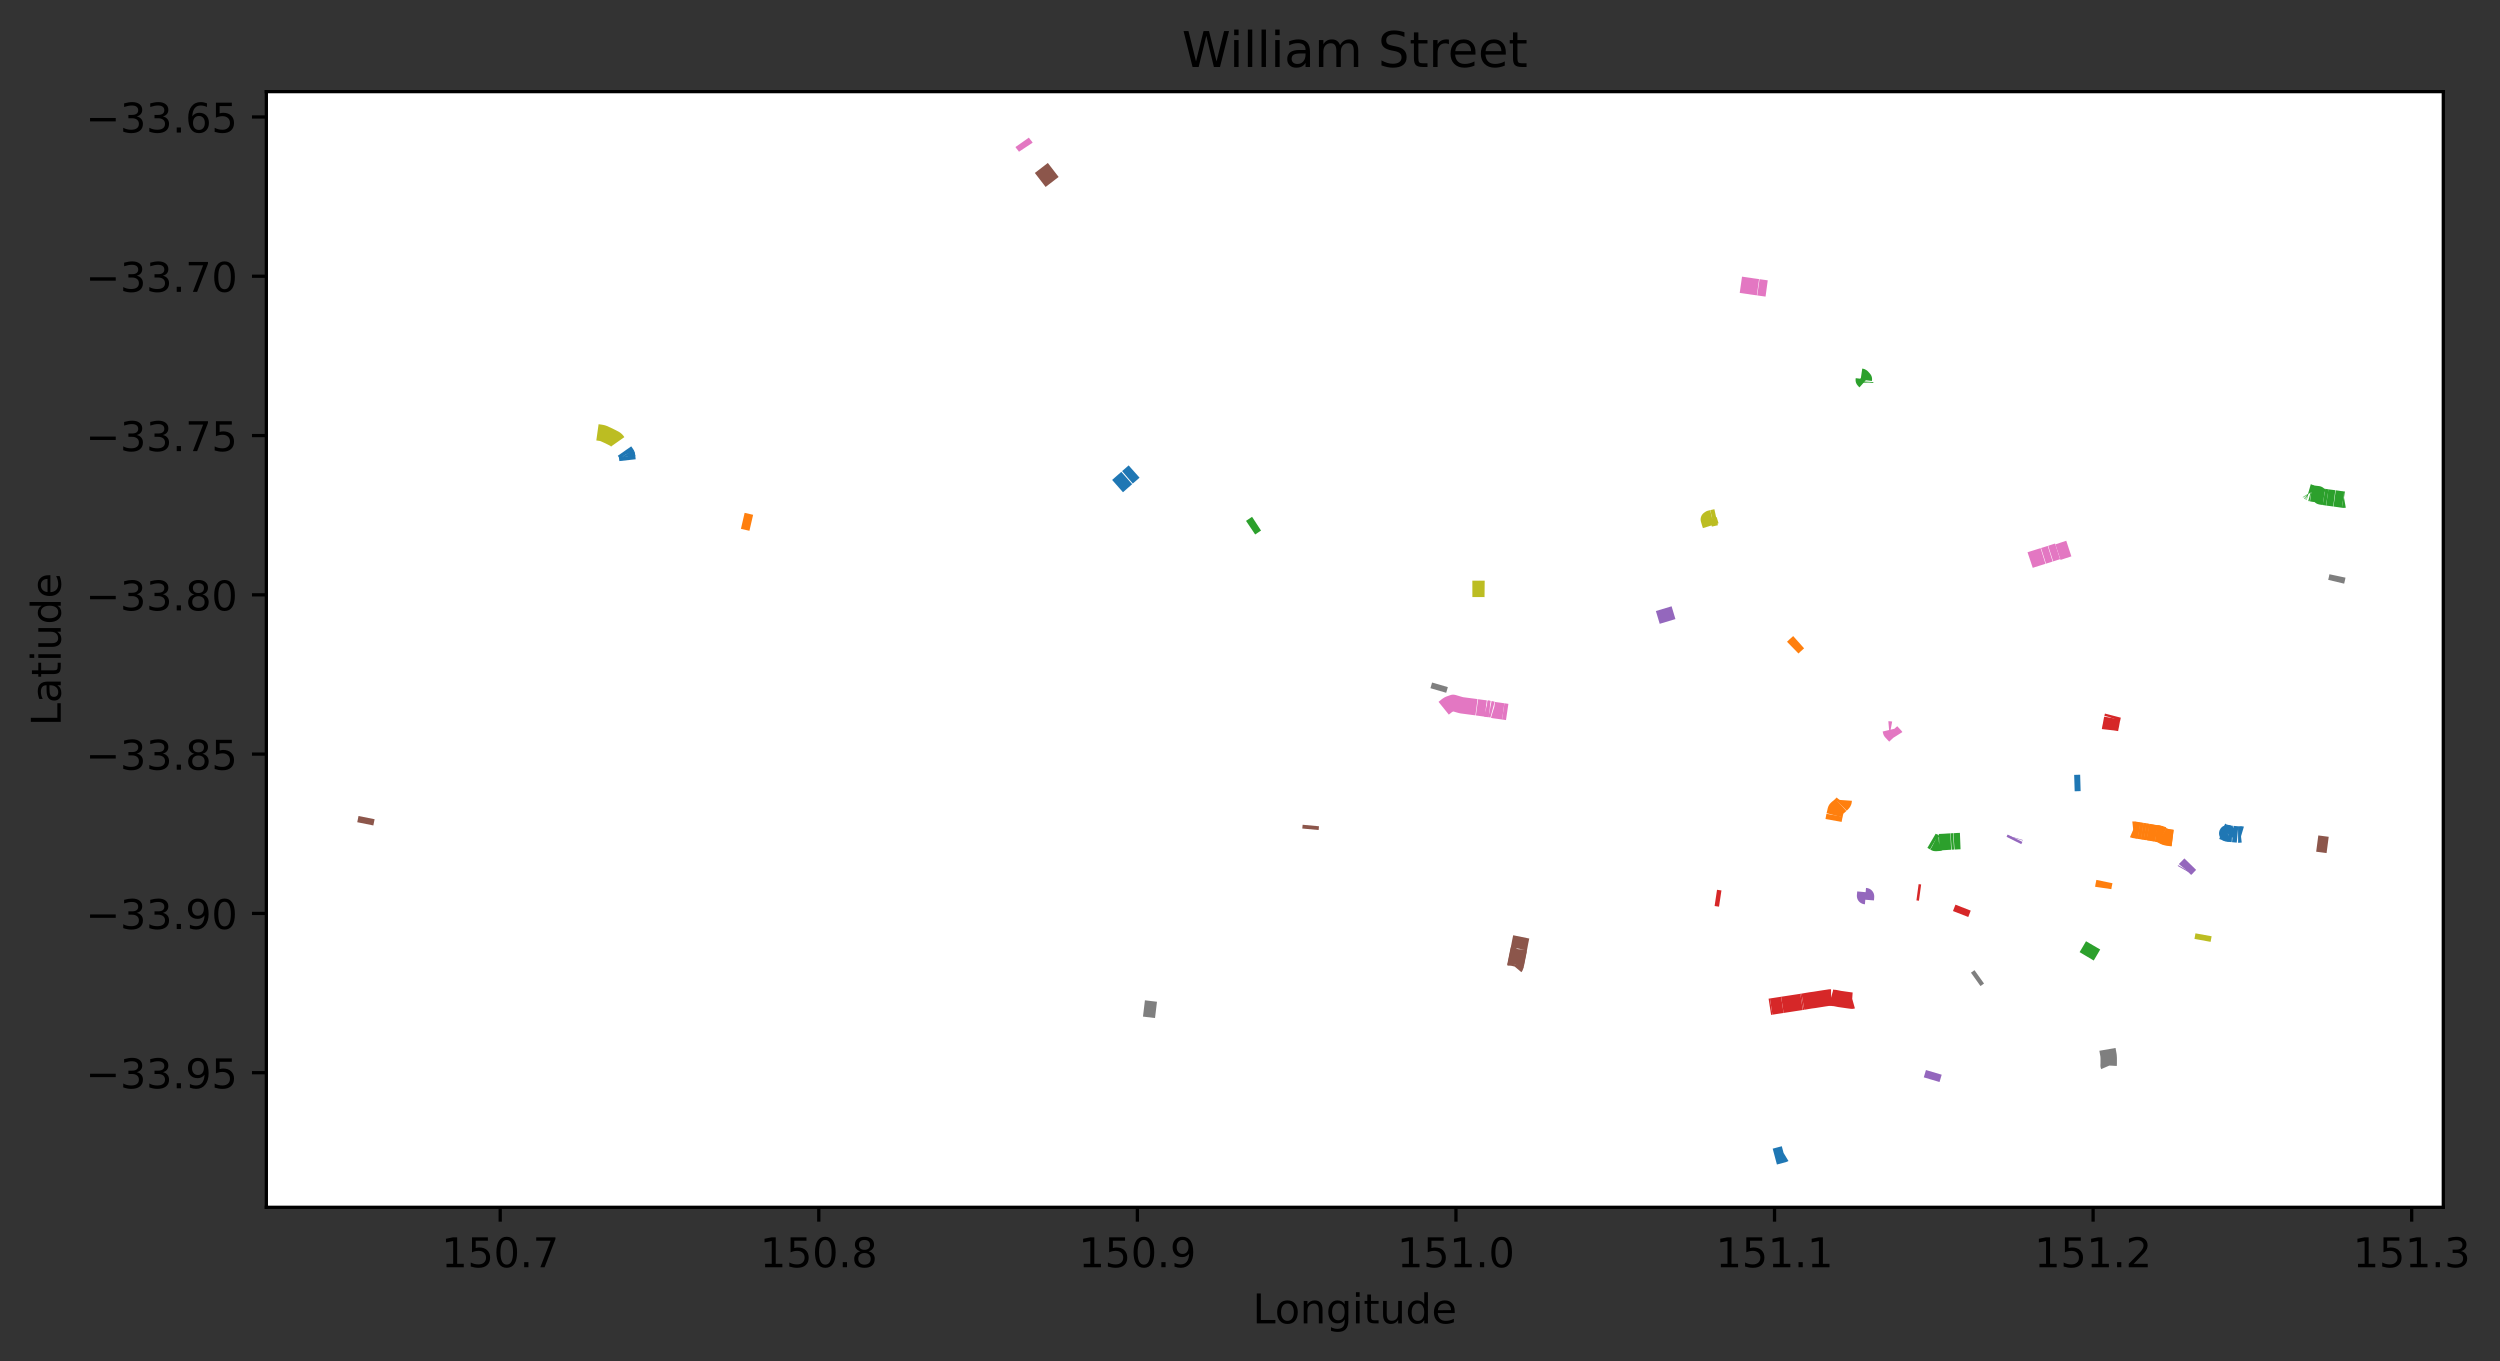 <?xml version="1.0" encoding="utf-8" standalone="no"?>
<!DOCTYPE svg PUBLIC "-//W3C//DTD SVG 1.1//EN"
  "http://www.w3.org/Graphics/SVG/1.1/DTD/svg11.dtd">
<!-- Created with matplotlib (https://matplotlib.org/) -->
<svg height="331.674pt" version="1.1" viewBox="0 0 609.036 331.674" width="609.036pt" xmlns="http://www.w3.org/2000/svg" xmlns:xlink="http://www.w3.org/1999/xlink">
 <rect x="0" y="0" width="609.036" height="331.674" fill="#333333" stroke="none"/>
 <defs>
  <style type="text/css">
*{stroke-linecap:butt;stroke-linejoin:round;}
  </style>
 </defs>
 <g id="figure_1">
  <g id="patch_1">
   <path d="M 0 331.674 
L 609.036 331.674 
L 609.036 0 
L 0 0 
z
" style="fill:none;"/>
  </g>
  <g id="axes_1">
   <g id="patch_2">
    <path d="M 64.886 294.118 
L 595.223 294.118 
L 595.223 22.318 
L 64.886 22.318 
z
" style="fill:#ffffff;"/>
   </g>
   <g id="matplotlib.axis_1">
    <g id="xtick_1">
     <g id="line2d_1">
      <defs>
       <path d="M 0 0 
L 0 3.5 
" id="med06a2e910" style="stroke:#000000;stroke-width:0.8;"/>
      </defs>
      <g>
       <use style="stroke:#000000;stroke-width:0.8;" x="121.857" xlink:href="#med06a2e910" y="294.118"/>
      </g>
     </g>
     <g id="text_1">
      <!-- 150.7 -->
      <defs>
       <path d="M 12.406 8.297 
L 28.516 8.297 
L 28.516 63.922 
L 10.984 60.406 
L 10.984 69.391 
L 28.422 72.906 
L 38.281 72.906 
L 38.281 8.297 
L 54.391 8.297 
L 54.391 0 
L 12.406 0 
z
" id="DejaVuSans-49"/>
       <path d="M 10.797 72.906 
L 49.516 72.906 
L 49.516 64.594 
L 19.828 64.594 
L 19.828 46.734 
Q 21.969 47.469 24.109 47.828 
Q 26.266 48.188 28.422 48.188 
Q 40.625 48.188 47.75 41.5 
Q 54.891 34.812 54.891 23.391 
Q 54.891 11.625 47.562 5.094 
Q 40.234 -1.422 26.906 -1.422 
Q 22.312 -1.422 17.547 -0.641 
Q 12.797 0.141 7.719 1.703 
L 7.719 11.625 
Q 12.109 9.234 16.797 8.062 
Q 21.484 6.891 26.703 6.891 
Q 35.156 6.891 40.078 11.328 
Q 45.016 15.766 45.016 23.391 
Q 45.016 31 40.078 35.438 
Q 35.156 39.891 26.703 39.891 
Q 22.75 39.891 18.812 39.016 
Q 14.891 38.141 10.797 36.281 
z
" id="DejaVuSans-53"/>
       <path d="M 31.781 66.406 
Q 24.172 66.406 20.328 58.906 
Q 16.5 51.422 16.5 36.375 
Q 16.5 21.391 20.328 13.891 
Q 24.172 6.391 31.781 6.391 
Q 39.453 6.391 43.281 13.891 
Q 47.125 21.391 47.125 36.375 
Q 47.125 51.422 43.281 58.906 
Q 39.453 66.406 31.781 66.406 
z
M 31.781 74.219 
Q 44.047 74.219 50.516 64.516 
Q 56.984 54.828 56.984 36.375 
Q 56.984 17.969 50.516 8.266 
Q 44.047 -1.422 31.781 -1.422 
Q 19.531 -1.422 13.062 8.266 
Q 6.594 17.969 6.594 36.375 
Q 6.594 54.828 13.062 64.516 
Q 19.531 74.219 31.781 74.219 
z
" id="DejaVuSans-48"/>
       <path d="M 10.688 12.406 
L 21 12.406 
L 21 0 
L 10.688 0 
z
" id="DejaVuSans-46"/>
       <path d="M 8.203 72.906 
L 55.078 72.906 
L 55.078 68.703 
L 28.609 0 
L 18.312 0 
L 43.219 64.594 
L 8.203 64.594 
z
" id="DejaVuSans-55"/>
      </defs>
      <g transform="translate(107.543 308.717)scale(0.1 -0.1)">
       <use xlink:href="#DejaVuSans-49"/>
       <use x="63.623" xlink:href="#DejaVuSans-53"/>
       <use x="127.246" xlink:href="#DejaVuSans-48"/>
       <use x="190.869" xlink:href="#DejaVuSans-46"/>
       <use x="222.656" xlink:href="#DejaVuSans-55"/>
      </g>
     </g>
    </g>
    <g id="xtick_2">
     <g id="line2d_2">
      <g>
       <use style="stroke:#000000;stroke-width:0.8;" x="199.468" xlink:href="#med06a2e910" y="294.118"/>
      </g>
     </g>
     <g id="text_2">
      <!-- 150.8 -->
      <defs>
       <path d="M 31.781 34.625 
Q 24.75 34.625 20.719 30.859 
Q 16.703 27.094 16.703 20.516 
Q 16.703 13.922 20.719 10.156 
Q 24.75 6.391 31.781 6.391 
Q 38.812 6.391 42.859 10.172 
Q 46.922 13.969 46.922 20.516 
Q 46.922 27.094 42.891 30.859 
Q 38.875 34.625 31.781 34.625 
z
M 21.922 38.812 
Q 15.578 40.375 12.031 44.719 
Q 8.5 49.078 8.5 55.328 
Q 8.5 64.062 14.719 69.141 
Q 20.953 74.219 31.781 74.219 
Q 42.672 74.219 48.875 69.141 
Q 55.078 64.062 55.078 55.328 
Q 55.078 49.078 51.531 44.719 
Q 48 40.375 41.703 38.812 
Q 48.828 37.156 52.797 32.312 
Q 56.781 27.484 56.781 20.516 
Q 56.781 9.906 50.312 4.234 
Q 43.844 -1.422 31.781 -1.422 
Q 19.734 -1.422 13.25 4.234 
Q 6.781 9.906 6.781 20.516 
Q 6.781 27.484 10.781 32.312 
Q 14.797 37.156 21.922 38.812 
z
M 18.312 54.391 
Q 18.312 48.734 21.844 45.562 
Q 25.391 42.391 31.781 42.391 
Q 38.141 42.391 41.719 45.562 
Q 45.312 48.734 45.312 54.391 
Q 45.312 60.062 41.719 63.234 
Q 38.141 66.406 31.781 66.406 
Q 25.391 66.406 21.844 63.234 
Q 18.312 60.062 18.312 54.391 
z
" id="DejaVuSans-56"/>
      </defs>
      <g transform="translate(185.154 308.717)scale(0.1 -0.1)">
       <use xlink:href="#DejaVuSans-49"/>
       <use x="63.623" xlink:href="#DejaVuSans-53"/>
       <use x="127.246" xlink:href="#DejaVuSans-48"/>
       <use x="190.869" xlink:href="#DejaVuSans-46"/>
       <use x="222.656" xlink:href="#DejaVuSans-56"/>
      </g>
     </g>
    </g>
    <g id="xtick_3">
     <g id="line2d_3">
      <g>
       <use style="stroke:#000000;stroke-width:0.8;" x="277.079" xlink:href="#med06a2e910" y="294.118"/>
      </g>
     </g>
     <g id="text_3">
      <!-- 150.9 -->
      <defs>
       <path d="M 10.984 1.516 
L 10.984 10.5 
Q 14.703 8.734 18.5 7.812 
Q 22.312 6.891 25.984 6.891 
Q 35.75 6.891 40.891 13.453 
Q 46.047 20.016 46.781 33.406 
Q 43.953 29.203 39.594 26.953 
Q 35.25 24.703 29.984 24.703 
Q 19.047 24.703 12.672 31.312 
Q 6.297 37.938 6.297 49.422 
Q 6.297 60.641 12.938 67.422 
Q 19.578 74.219 30.609 74.219 
Q 43.266 74.219 49.922 64.516 
Q 56.594 54.828 56.594 36.375 
Q 56.594 19.141 48.406 8.859 
Q 40.234 -1.422 26.422 -1.422 
Q 22.703 -1.422 18.891 -0.688 
Q 15.094 0.047 10.984 1.516 
z
M 30.609 32.422 
Q 37.25 32.422 41.125 36.953 
Q 45.016 41.5 45.016 49.422 
Q 45.016 57.281 41.125 61.844 
Q 37.25 66.406 30.609 66.406 
Q 23.969 66.406 20.094 61.844 
Q 16.219 57.281 16.219 49.422 
Q 16.219 41.5 20.094 36.953 
Q 23.969 32.422 30.609 32.422 
z
" id="DejaVuSans-57"/>
      </defs>
      <g transform="translate(262.765 308.717)scale(0.1 -0.1)">
       <use xlink:href="#DejaVuSans-49"/>
       <use x="63.623" xlink:href="#DejaVuSans-53"/>
       <use x="127.246" xlink:href="#DejaVuSans-48"/>
       <use x="190.869" xlink:href="#DejaVuSans-46"/>
       <use x="222.656" xlink:href="#DejaVuSans-57"/>
      </g>
     </g>
    </g>
    <g id="xtick_4">
     <g id="line2d_4">
      <g>
       <use style="stroke:#000000;stroke-width:0.8;" x="354.69" xlink:href="#med06a2e910" y="294.118"/>
      </g>
     </g>
     <g id="text_4">
      <!-- 151.0 -->
      <g transform="translate(340.376 308.717)scale(0.1 -0.1)">
       <use xlink:href="#DejaVuSans-49"/>
       <use x="63.623" xlink:href="#DejaVuSans-53"/>
       <use x="127.246" xlink:href="#DejaVuSans-49"/>
       <use x="190.869" xlink:href="#DejaVuSans-46"/>
       <use x="222.656" xlink:href="#DejaVuSans-48"/>
      </g>
     </g>
    </g>
    <g id="xtick_5">
     <g id="line2d_5">
      <g>
       <use style="stroke:#000000;stroke-width:0.8;" x="432.3" xlink:href="#med06a2e910" y="294.118"/>
      </g>
     </g>
     <g id="text_5">
      <!-- 151.1 -->
      <g transform="translate(417.986 308.717)scale(0.1 -0.1)">
       <use xlink:href="#DejaVuSans-49"/>
       <use x="63.623" xlink:href="#DejaVuSans-53"/>
       <use x="127.246" xlink:href="#DejaVuSans-49"/>
       <use x="190.869" xlink:href="#DejaVuSans-46"/>
       <use x="222.656" xlink:href="#DejaVuSans-49"/>
      </g>
     </g>
    </g>
    <g id="xtick_6">
     <g id="line2d_6">
      <g>
       <use style="stroke:#000000;stroke-width:0.8;" x="509.911" xlink:href="#med06a2e910" y="294.118"/>
      </g>
     </g>
     <g id="text_6">
      <!-- 151.2 -->
      <defs>
       <path d="M 19.188 8.297 
L 53.609 8.297 
L 53.609 0 
L 7.328 0 
L 7.328 8.297 
Q 12.938 14.109 22.625 23.891 
Q 32.328 33.688 34.812 36.531 
Q 39.547 41.844 41.422 45.531 
Q 43.312 49.219 43.312 52.781 
Q 43.312 58.594 39.234 62.25 
Q 35.156 65.922 28.609 65.922 
Q 23.969 65.922 18.812 64.312 
Q 13.672 62.703 7.812 59.422 
L 7.812 69.391 
Q 13.766 71.781 18.938 73 
Q 24.125 74.219 28.422 74.219 
Q 39.75 74.219 46.484 68.547 
Q 53.219 62.891 53.219 53.422 
Q 53.219 48.922 51.531 44.891 
Q 49.859 40.875 45.406 35.406 
Q 44.188 33.984 37.641 27.219 
Q 31.109 20.453 19.188 8.297 
z
" id="DejaVuSans-50"/>
      </defs>
      <g transform="translate(495.597 308.717)scale(0.1 -0.1)">
       <use xlink:href="#DejaVuSans-49"/>
       <use x="63.623" xlink:href="#DejaVuSans-53"/>
       <use x="127.246" xlink:href="#DejaVuSans-49"/>
       <use x="190.869" xlink:href="#DejaVuSans-46"/>
       <use x="222.656" xlink:href="#DejaVuSans-50"/>
      </g>
     </g>
    </g>
    <g id="xtick_7">
     <g id="line2d_7">
      <g>
       <use style="stroke:#000000;stroke-width:0.8;" x="587.522" xlink:href="#med06a2e910" y="294.118"/>
      </g>
     </g>
     <g id="text_7">
      <!-- 151.3 -->
      <defs>
       <path d="M 40.578 39.312 
Q 47.656 37.797 51.625 33 
Q 55.609 28.219 55.609 21.188 
Q 55.609 10.406 48.188 4.484 
Q 40.766 -1.422 27.094 -1.422 
Q 22.516 -1.422 17.656 -0.516 
Q 12.797 0.391 7.625 2.203 
L 7.625 11.719 
Q 11.719 9.328 16.594 8.109 
Q 21.484 6.891 26.812 6.891 
Q 36.078 6.891 40.938 10.547 
Q 45.797 14.203 45.797 21.188 
Q 45.797 27.641 41.281 31.266 
Q 36.766 34.906 28.719 34.906 
L 20.219 34.906 
L 20.219 43.016 
L 29.109 43.016 
Q 36.375 43.016 40.234 45.922 
Q 44.094 48.828 44.094 54.297 
Q 44.094 59.906 40.109 62.906 
Q 36.141 65.922 28.719 65.922 
Q 24.656 65.922 20.016 65.031 
Q 15.375 64.156 9.812 62.312 
L 9.812 71.094 
Q 15.438 72.656 20.344 73.438 
Q 25.25 74.219 29.594 74.219 
Q 40.828 74.219 47.359 69.109 
Q 53.906 64.016 53.906 55.328 
Q 53.906 49.266 50.438 45.094 
Q 46.969 40.922 40.578 39.312 
z
" id="DejaVuSans-51"/>
      </defs>
      <g transform="translate(573.208 308.717)scale(0.1 -0.1)">
       <use xlink:href="#DejaVuSans-49"/>
       <use x="63.623" xlink:href="#DejaVuSans-53"/>
       <use x="127.246" xlink:href="#DejaVuSans-49"/>
       <use x="190.869" xlink:href="#DejaVuSans-46"/>
       <use x="222.656" xlink:href="#DejaVuSans-51"/>
      </g>
     </g>
    </g>
    <g id="text_8">
     <!-- Longitude -->
     <defs>
      <path d="M 9.812 72.906 
L 19.672 72.906 
L 19.672 8.297 
L 55.172 8.297 
L 55.172 0 
L 9.812 0 
z
" id="DejaVuSans-76"/>
      <path d="M 30.609 48.391 
Q 23.391 48.391 19.188 42.75 
Q 14.984 37.109 14.984 27.297 
Q 14.984 17.484 19.156 11.844 
Q 23.344 6.203 30.609 6.203 
Q 37.797 6.203 41.984 11.859 
Q 46.188 17.531 46.188 27.297 
Q 46.188 37.016 41.984 42.703 
Q 37.797 48.391 30.609 48.391 
z
M 30.609 56 
Q 42.328 56 49.016 48.375 
Q 55.719 40.766 55.719 27.297 
Q 55.719 13.875 49.016 6.219 
Q 42.328 -1.422 30.609 -1.422 
Q 18.844 -1.422 12.172 6.219 
Q 5.516 13.875 5.516 27.297 
Q 5.516 40.766 12.172 48.375 
Q 18.844 56 30.609 56 
z
" id="DejaVuSans-111"/>
      <path d="M 54.891 33.016 
L 54.891 0 
L 45.906 0 
L 45.906 32.719 
Q 45.906 40.484 42.875 44.328 
Q 39.844 48.188 33.797 48.188 
Q 26.516 48.188 22.312 43.547 
Q 18.109 38.922 18.109 30.906 
L 18.109 0 
L 9.078 0 
L 9.078 54.688 
L 18.109 54.688 
L 18.109 46.188 
Q 21.344 51.125 25.703 53.562 
Q 30.078 56 35.797 56 
Q 45.219 56 50.047 50.172 
Q 54.891 44.344 54.891 33.016 
z
" id="DejaVuSans-110"/>
      <path d="M 45.406 27.984 
Q 45.406 37.75 41.375 43.109 
Q 37.359 48.484 30.078 48.484 
Q 22.859 48.484 18.828 43.109 
Q 14.797 37.75 14.797 27.984 
Q 14.797 18.266 18.828 12.891 
Q 22.859 7.516 30.078 7.516 
Q 37.359 7.516 41.375 12.891 
Q 45.406 18.266 45.406 27.984 
z
M 54.391 6.781 
Q 54.391 -7.172 48.188 -13.984 
Q 42 -20.797 29.203 -20.797 
Q 24.469 -20.797 20.266 -20.094 
Q 16.062 -19.391 12.109 -17.922 
L 12.109 -9.188 
Q 16.062 -11.328 19.922 -12.344 
Q 23.781 -13.375 27.781 -13.375 
Q 36.625 -13.375 41.016 -8.766 
Q 45.406 -4.156 45.406 5.172 
L 45.406 9.625 
Q 42.625 4.781 38.281 2.391 
Q 33.938 0 27.875 0 
Q 17.828 0 11.672 7.656 
Q 5.516 15.328 5.516 27.984 
Q 5.516 40.672 11.672 48.328 
Q 17.828 56 27.875 56 
Q 33.938 56 38.281 53.609 
Q 42.625 51.219 45.406 46.391 
L 45.406 54.688 
L 54.391 54.688 
z
" id="DejaVuSans-103"/>
      <path d="M 9.422 54.688 
L 18.406 54.688 
L 18.406 0 
L 9.422 0 
z
M 9.422 75.984 
L 18.406 75.984 
L 18.406 64.594 
L 9.422 64.594 
z
" id="DejaVuSans-105"/>
      <path d="M 18.312 70.219 
L 18.312 54.688 
L 36.812 54.688 
L 36.812 47.703 
L 18.312 47.703 
L 18.312 18.016 
Q 18.312 11.328 20.141 9.422 
Q 21.969 7.516 27.594 7.516 
L 36.812 7.516 
L 36.812 0 
L 27.594 0 
Q 17.188 0 13.234 3.875 
Q 9.281 7.766 9.281 18.016 
L 9.281 47.703 
L 2.688 47.703 
L 2.688 54.688 
L 9.281 54.688 
L 9.281 70.219 
z
" id="DejaVuSans-116"/>
      <path d="M 8.5 21.578 
L 8.5 54.688 
L 17.484 54.688 
L 17.484 21.922 
Q 17.484 14.156 20.5 10.266 
Q 23.531 6.391 29.594 6.391 
Q 36.859 6.391 41.078 11.031 
Q 45.312 15.672 45.312 23.688 
L 45.312 54.688 
L 54.297 54.688 
L 54.297 0 
L 45.312 0 
L 45.312 8.406 
Q 42.047 3.422 37.719 1 
Q 33.406 -1.422 27.688 -1.422 
Q 18.266 -1.422 13.375 4.438 
Q 8.5 10.297 8.5 21.578 
z
M 31.109 56 
z
" id="DejaVuSans-117"/>
      <path d="M 45.406 46.391 
L 45.406 75.984 
L 54.391 75.984 
L 54.391 0 
L 45.406 0 
L 45.406 8.203 
Q 42.578 3.328 38.25 0.953 
Q 33.938 -1.422 27.875 -1.422 
Q 17.969 -1.422 11.734 6.484 
Q 5.516 14.406 5.516 27.297 
Q 5.516 40.188 11.734 48.094 
Q 17.969 56 27.875 56 
Q 33.938 56 38.25 53.625 
Q 42.578 51.266 45.406 46.391 
z
M 14.797 27.297 
Q 14.797 17.391 18.875 11.75 
Q 22.953 6.109 30.078 6.109 
Q 37.203 6.109 41.297 11.75 
Q 45.406 17.391 45.406 27.297 
Q 45.406 37.203 41.297 42.844 
Q 37.203 48.484 30.078 48.484 
Q 22.953 48.484 18.875 42.844 
Q 14.797 37.203 14.797 27.297 
z
" id="DejaVuSans-100"/>
      <path d="M 56.203 29.594 
L 56.203 25.203 
L 14.891 25.203 
Q 15.484 15.922 20.484 11.062 
Q 25.484 6.203 34.422 6.203 
Q 39.594 6.203 44.453 7.469 
Q 49.312 8.734 54.109 11.281 
L 54.109 2.781 
Q 49.266 0.734 44.188 -0.344 
Q 39.109 -1.422 33.891 -1.422 
Q 20.797 -1.422 13.156 6.188 
Q 5.516 13.812 5.516 26.812 
Q 5.516 40.234 12.766 48.109 
Q 20.016 56 32.328 56 
Q 43.359 56 49.781 48.891 
Q 56.203 41.797 56.203 29.594 
z
M 47.219 32.234 
Q 47.125 39.594 43.094 43.984 
Q 39.062 48.391 32.422 48.391 
Q 24.906 48.391 20.391 44.141 
Q 15.875 39.891 15.188 32.172 
z
" id="DejaVuSans-101"/>
     </defs>
     <g transform="translate(305.185 322.395)scale(0.1 -0.1)">
      <use xlink:href="#DejaVuSans-76"/>
      <use x="53.963" xlink:href="#DejaVuSans-111"/>
      <use x="115.145" xlink:href="#DejaVuSans-110"/>
      <use x="178.523" xlink:href="#DejaVuSans-103"/>
      <use x="242" xlink:href="#DejaVuSans-105"/>
      <use x="269.783" xlink:href="#DejaVuSans-116"/>
      <use x="308.992" xlink:href="#DejaVuSans-117"/>
      <use x="372.371" xlink:href="#DejaVuSans-100"/>
      <use x="435.848" xlink:href="#DejaVuSans-101"/>
     </g>
    </g>
   </g>
   <g id="matplotlib.axis_2">
    <g id="ytick_1">
     <g id="line2d_8">
      <defs>
       <path d="M 0 0 
L -3.5 0 
" id="m786fef01fc" style="stroke:#000000;stroke-width:0.8;"/>
      </defs>
      <g>
       <use style="stroke:#000000;stroke-width:0.8;" x="64.886" xlink:href="#m786fef01fc" y="261.327"/>
      </g>
     </g>
     <g id="text_9">
      <!-- −33.95 -->
      <defs>
       <path d="M 10.594 35.5 
L 73.188 35.5 
L 73.188 27.203 
L 10.594 27.203 
z
" id="DejaVuSans-8722"/>
      </defs>
      <g transform="translate(20.878 265.126)scale(0.1 -0.1)">
       <use xlink:href="#DejaVuSans-8722"/>
       <use x="83.789" xlink:href="#DejaVuSans-51"/>
       <use x="147.412" xlink:href="#DejaVuSans-51"/>
       <use x="211.035" xlink:href="#DejaVuSans-46"/>
       <use x="242.822" xlink:href="#DejaVuSans-57"/>
       <use x="306.445" xlink:href="#DejaVuSans-53"/>
      </g>
     </g>
    </g>
    <g id="ytick_2">
     <g id="line2d_9">
      <g>
       <use style="stroke:#000000;stroke-width:0.8;" x="64.886" xlink:href="#m786fef01fc" y="222.522"/>
      </g>
     </g>
     <g id="text_10">
      <!-- −33.90 -->
      <g transform="translate(20.878 226.321)scale(0.1 -0.1)">
       <use xlink:href="#DejaVuSans-8722"/>
       <use x="83.789" xlink:href="#DejaVuSans-51"/>
       <use x="147.412" xlink:href="#DejaVuSans-51"/>
       <use x="211.035" xlink:href="#DejaVuSans-46"/>
       <use x="242.822" xlink:href="#DejaVuSans-57"/>
       <use x="306.445" xlink:href="#DejaVuSans-48"/>
      </g>
     </g>
    </g>
    <g id="ytick_3">
     <g id="line2d_10">
      <g>
       <use style="stroke:#000000;stroke-width:0.8;" x="64.886" xlink:href="#m786fef01fc" y="183.716"/>
      </g>
     </g>
     <g id="text_11">
      <!-- −33.85 -->
      <g transform="translate(20.878 187.515)scale(0.1 -0.1)">
       <use xlink:href="#DejaVuSans-8722"/>
       <use x="83.789" xlink:href="#DejaVuSans-51"/>
       <use x="147.412" xlink:href="#DejaVuSans-51"/>
       <use x="211.035" xlink:href="#DejaVuSans-46"/>
       <use x="242.822" xlink:href="#DejaVuSans-56"/>
       <use x="306.445" xlink:href="#DejaVuSans-53"/>
      </g>
     </g>
    </g>
    <g id="ytick_4">
     <g id="line2d_11">
      <g>
       <use style="stroke:#000000;stroke-width:0.8;" x="64.886" xlink:href="#m786fef01fc" y="144.911"/>
      </g>
     </g>
     <g id="text_12">
      <!-- −33.80 -->
      <g transform="translate(20.878 148.71)scale(0.1 -0.1)">
       <use xlink:href="#DejaVuSans-8722"/>
       <use x="83.789" xlink:href="#DejaVuSans-51"/>
       <use x="147.412" xlink:href="#DejaVuSans-51"/>
       <use x="211.035" xlink:href="#DejaVuSans-46"/>
       <use x="242.822" xlink:href="#DejaVuSans-56"/>
       <use x="306.445" xlink:href="#DejaVuSans-48"/>
      </g>
     </g>
    </g>
    <g id="ytick_5">
     <g id="line2d_12">
      <g>
       <use style="stroke:#000000;stroke-width:0.8;" x="64.886" xlink:href="#m786fef01fc" y="106.105"/>
      </g>
     </g>
     <g id="text_13">
      <!-- −33.75 -->
      <g transform="translate(20.878 109.905)scale(0.1 -0.1)">
       <use xlink:href="#DejaVuSans-8722"/>
       <use x="83.789" xlink:href="#DejaVuSans-51"/>
       <use x="147.412" xlink:href="#DejaVuSans-51"/>
       <use x="211.035" xlink:href="#DejaVuSans-46"/>
       <use x="242.822" xlink:href="#DejaVuSans-55"/>
       <use x="306.445" xlink:href="#DejaVuSans-53"/>
      </g>
     </g>
    </g>
    <g id="ytick_6">
     <g id="line2d_13">
      <g>
       <use style="stroke:#000000;stroke-width:0.8;" x="64.886" xlink:href="#m786fef01fc" y="67.3"/>
      </g>
     </g>
     <g id="text_14">
      <!-- −33.70 -->
      <g transform="translate(20.878 71.099)scale(0.1 -0.1)">
       <use xlink:href="#DejaVuSans-8722"/>
       <use x="83.789" xlink:href="#DejaVuSans-51"/>
       <use x="147.412" xlink:href="#DejaVuSans-51"/>
       <use x="211.035" xlink:href="#DejaVuSans-46"/>
       <use x="242.822" xlink:href="#DejaVuSans-55"/>
       <use x="306.445" xlink:href="#DejaVuSans-48"/>
      </g>
     </g>
    </g>
    <g id="ytick_7">
     <g id="line2d_14">
      <g>
       <use style="stroke:#000000;stroke-width:0.8;" x="64.886" xlink:href="#m786fef01fc" y="28.495"/>
      </g>
     </g>
     <g id="text_15">
      <!-- −33.65 -->
      <defs>
       <path d="M 33.016 40.375 
Q 26.375 40.375 22.484 35.828 
Q 18.609 31.297 18.609 23.391 
Q 18.609 15.531 22.484 10.953 
Q 26.375 6.391 33.016 6.391 
Q 39.656 6.391 43.531 10.953 
Q 47.406 15.531 47.406 23.391 
Q 47.406 31.297 43.531 35.828 
Q 39.656 40.375 33.016 40.375 
z
M 52.594 71.297 
L 52.594 62.312 
Q 48.875 64.062 45.094 64.984 
Q 41.312 65.922 37.594 65.922 
Q 27.828 65.922 22.672 59.328 
Q 17.531 52.734 16.797 39.406 
Q 19.672 43.656 24.016 45.922 
Q 28.375 48.188 33.594 48.188 
Q 44.578 48.188 50.953 41.516 
Q 57.328 34.859 57.328 23.391 
Q 57.328 12.156 50.688 5.359 
Q 44.047 -1.422 33.016 -1.422 
Q 20.359 -1.422 13.672 8.266 
Q 6.984 17.969 6.984 36.375 
Q 6.984 53.656 15.188 63.938 
Q 23.391 74.219 37.203 74.219 
Q 40.922 74.219 44.703 73.484 
Q 48.484 72.75 52.594 71.297 
z
" id="DejaVuSans-54"/>
      </defs>
      <g transform="translate(20.878 32.294)scale(0.1 -0.1)">
       <use xlink:href="#DejaVuSans-8722"/>
       <use x="83.789" xlink:href="#DejaVuSans-51"/>
       <use x="147.412" xlink:href="#DejaVuSans-51"/>
       <use x="211.035" xlink:href="#DejaVuSans-46"/>
       <use x="242.822" xlink:href="#DejaVuSans-54"/>
       <use x="306.445" xlink:href="#DejaVuSans-53"/>
      </g>
     </g>
    </g>
    <g id="text_16">
     <!-- Latiude -->
     <defs>
      <path d="M 34.281 27.484 
Q 23.391 27.484 19.188 25 
Q 14.984 22.516 14.984 16.5 
Q 14.984 11.719 18.141 8.906 
Q 21.297 6.109 26.703 6.109 
Q 34.188 6.109 38.703 11.406 
Q 43.219 16.703 43.219 25.484 
L 43.219 27.484 
z
M 52.203 31.203 
L 52.203 0 
L 43.219 0 
L 43.219 8.297 
Q 40.141 3.328 35.547 0.953 
Q 30.953 -1.422 24.312 -1.422 
Q 15.922 -1.422 10.953 3.297 
Q 6 8.016 6 15.922 
Q 6 25.141 12.172 29.828 
Q 18.359 34.516 30.609 34.516 
L 43.219 34.516 
L 43.219 35.406 
Q 43.219 41.609 39.141 45 
Q 35.062 48.391 27.688 48.391 
Q 23 48.391 18.547 47.266 
Q 14.109 46.141 10.016 43.891 
L 10.016 52.203 
Q 14.938 54.109 19.578 55.047 
Q 24.219 56 28.609 56 
Q 40.484 56 46.344 49.844 
Q 52.203 43.703 52.203 31.203 
z
" id="DejaVuSans-97"/>
     </defs>
     <g transform="translate(14.798 176.837)rotate(-90)scale(0.1 -0.1)">
      <use xlink:href="#DejaVuSans-76"/>
      <use x="55.713" xlink:href="#DejaVuSans-97"/>
      <use x="116.992" xlink:href="#DejaVuSans-116"/>
      <use x="156.201" xlink:href="#DejaVuSans-105"/>
      <use x="183.984" xlink:href="#DejaVuSans-117"/>
      <use x="247.363" xlink:href="#DejaVuSans-100"/>
      <use x="310.84" xlink:href="#DejaVuSans-101"/>
     </g>
    </g>
   </g>
   <g id="LineCollection_1">
    <path clip-path="url(#p096953eabe)" d="M 542.668 203.046 
L 542.654 203.054 
L 542.637 203.057 
L 542.622 203.056 
L 542.605 203.049 
L 542.595 203.038 
L 542.589 203.026 
L 542.589 203.013 
L 542.594 203.001 
L 542.6 202.994 
L 542.612 202.986 
L 542.626 202.982 
L 542.642 202.981 
L 542.66 202.987 
L 542.671 202.996 
L 542.679 203.008 
L 542.681 203.022 
L 542.677 203.035 
L 542.668 203.046 
" style="fill:none;stroke:#1f77b4;stroke-width:4;"/>
    <path clip-path="url(#p096953eabe)" d="M 543.785 203.161 
L 543.737 203.158 
L 542.921 203.072 
" style="fill:none;stroke:#1f77b4;stroke-width:4;"/>
    <path clip-path="url(#p096953eabe)" d="M 542.589 203.013 
L 542.565 202.99 
L 542.369 202.918 
" style="fill:none;stroke:#1f77b4;stroke-width:4;"/>
    <path clip-path="url(#p096953eabe)" d="M 542.921 203.072 
L 542.734 203.051 
L 542.668 203.046 
" style="fill:none;stroke:#1f77b4;stroke-width:4;"/>
    <path clip-path="url(#p096953eabe)" d="M 542.369 202.918 
L 542.05 202.793 
" style="fill:none;stroke:#1f77b4;stroke-width:4;"/>
    <path clip-path="url(#p096953eabe)" d="M 542.05 202.793 
L 541.866 202.72 
" style="fill:none;stroke:#1f77b4;stroke-width:4;"/>
    <path clip-path="url(#p096953eabe)" d="M 545.092 203.288 
L 543.942 203.179 
" style="fill:none;stroke:#1f77b4;stroke-width:4;"/>
    <path clip-path="url(#p096953eabe)" d="M 541.866 202.72 
L 541.795 202.694 
L 541.725 202.666 
" style="fill:none;stroke:#1f77b4;stroke-width:4;"/>
    <path clip-path="url(#p096953eabe)" d="M 541.725 202.666 
L 541.383 202.533 
L 541.35 202.521 
" style="fill:none;stroke:#1f77b4;stroke-width:4;"/>
    <path clip-path="url(#p096953eabe)" d="M 546.076 203.299 
L 545.984 203.271 
L 545.883 203.267 
L 545.656 203.293 
L 545.622 203.295 
L 545.444 203.312 
L 545.223 203.313 
" style="fill:none;stroke:#1f77b4;stroke-width:4;"/>
   </g>
   <g id="LineCollection_2">
    <path clip-path="url(#p096953eabe)" d="M 519.681 202.117 
L 519.816 202.102 
L 520.274 202.176 
L 521.072 202.308 
" style="fill:none;stroke:#ff7f0e;stroke-width:4;"/>
    <path clip-path="url(#p096953eabe)" d="M 521.1 202.382 
L 520.262 202.246 
" style="fill:none;stroke:#ff7f0e;stroke-width:4;"/>
    <path clip-path="url(#p096953eabe)" d="M 521.072 202.308 
L 521.88 202.437 
" style="fill:none;stroke:#ff7f0e;stroke-width:4;"/>
    <path clip-path="url(#p096953eabe)" d="M 521.865 202.5 
L 521.1 202.382 
" style="fill:none;stroke:#ff7f0e;stroke-width:4;"/>
    <path clip-path="url(#p096953eabe)" d="M 520.262 202.246 
L 519.805 202.17 
L 519.681 202.117 
" style="fill:none;stroke:#ff7f0e;stroke-width:4;"/>
    <path clip-path="url(#p096953eabe)" d="M 522.571 202.612 
L 521.865 202.5 
" style="fill:none;stroke:#ff7f0e;stroke-width:4;"/>
    <path clip-path="url(#p096953eabe)" d="M 522.583 202.551 
L 523.206 202.647 
L 523.305 202.663 
" style="fill:none;stroke:#ff7f0e;stroke-width:4;"/>
    <path clip-path="url(#p096953eabe)" d="M 523.304 202.738 
L 523.239 202.725 
L 522.571 202.612 
" style="fill:none;stroke:#ff7f0e;stroke-width:4;"/>
    <path clip-path="url(#p096953eabe)" d="M 521.88 202.437 
L 522.583 202.551 
" style="fill:none;stroke:#ff7f0e;stroke-width:4;"/>
    <path clip-path="url(#p096953eabe)" d="M 523.941 202.836 
L 523.837 202.819 
L 523.438 202.758 
L 523.304 202.738 
" style="fill:none;stroke:#ff7f0e;stroke-width:4;"/>
    <path clip-path="url(#p096953eabe)" d="M 523.305 202.663 
L 523.378 202.679 
L 523.852 202.759 
L 523.953 202.776 
L 524.706 202.913 
L 524.79 202.927 
L 524.874 202.941 
L 525.137 202.981 
L 525.343 203.016 
" style="fill:none;stroke:#ff7f0e;stroke-width:4;"/>
    <path clip-path="url(#p096953eabe)" d="M 525.209 203.051 
L 525.035 203.023 
L 524.861 202.998 
L 523.941 202.836 
" style="fill:none;stroke:#ff7f0e;stroke-width:4;"/>
    <path clip-path="url(#p096953eabe)" d="M 525.343 203.016 
L 525.738 203.051 
L 525.959 203.085 
L 526.098 203.115 
" style="fill:none;stroke:#ff7f0e;stroke-width:4;"/>
    <path clip-path="url(#p096953eabe)" d="M 526.098 203.115 
L 526.335 203.172 
L 526.483 203.221 
" style="fill:none;stroke:#ff7f0e;stroke-width:4;"/>
    <path clip-path="url(#p096953eabe)" d="M 526.775 203.549 
L 526.713 203.515 
L 526.57 203.445 
L 526.406 203.37 
L 526.201 203.292 
L 526.02 203.229 
L 525.801 203.164 
L 525.616 203.115 
L 525.455 203.085 
L 525.32 203.063 
L 525.209 203.051 
" style="fill:none;stroke:#ff7f0e;stroke-width:4;"/>
    <path clip-path="url(#p096953eabe)" d="M 525.343 203.016 
L 525.608 203.062 
L 525.79 203.1 
L 525.955 203.138 
L 526.158 203.191 
L 526.354 203.255 
L 526.524 203.327 
L 526.665 203.391 
L 526.817 203.469 
" style="fill:none;stroke:#ff7f0e;stroke-width:4;"/>
    <path clip-path="url(#p096953eabe)" d="M 526.483 203.221 
L 526.601 203.268 
" style="fill:none;stroke:#ff7f0e;stroke-width:4;"/>
    <path clip-path="url(#p096953eabe)" d="M 526.601 203.268 
L 526.989 203.42 
" style="fill:none;stroke:#ff7f0e;stroke-width:4;"/>
    <path clip-path="url(#p096953eabe)" d="M 526.817 203.469 
L 527.113 203.63 
L 527.391 203.758 
L 527.668 203.853 
L 528.01 203.929 
L 528.63 204.019 
L 529.274 204.1 
" style="fill:none;stroke:#ff7f0e;stroke-width:4;"/>
    <path clip-path="url(#p096953eabe)" d="M 529.286 204.205 
L 529.079 204.179 
L 528.639 204.118 
L 528.227 204.059 
L 527.77 203.984 
L 527.535 203.916 
L 527.268 203.815 
L 527.035 203.701 
L 526.775 203.549 
" style="fill:none;stroke:#ff7f0e;stroke-width:4;"/>
   </g>
   <g id="LineCollection_3">
    <path clip-path="url(#p096953eabe)" d="M 470.552 204.826 
L 471.19 205.2 
" style="fill:none;stroke:#2ca02c;stroke-width:4;"/>
    <path clip-path="url(#p096953eabe)" d="M 471.19 205.2 
L 471.267 205.238 
L 471.468 205.359 
L 471.535 205.372 
L 471.687 205.367 
L 472.045 205.338 
L 472.35 205.319 
L 472.406 205.296 
" style="fill:none;stroke:#2ca02c;stroke-width:4;"/>
    <path clip-path="url(#p096953eabe)" d="M 472.406 205.161 
L 472.692 205.154 
L 472.768 205.151 
L 473.124 205.132 
L 473.48 205.117 
L 473.857 205.096 
L 474.54 205.047 
L 474.659 205.042 
L 474.895 205.027 
L 475.228 205.011 
" style="fill:none;stroke:#2ca02c;stroke-width:4;"/>
    <path clip-path="url(#p096953eabe)" d="M 475.329 205.004 
L 475.906 204.966 
" style="fill:none;stroke:#2ca02c;stroke-width:4;"/>
    <path clip-path="url(#p096953eabe)" d="M 476.016 204.976 
L 476.134 204.967 
L 476.377 204.951 
L 476.95 204.917 
L 477.539 204.894 
" style="fill:none;stroke:#2ca02c;stroke-width:4;"/>
   </g>
   <g id="LineCollection_4">
    <path clip-path="url(#p096953eabe)" d="M 514.564 174.954 
L 514.588 174.886 
L 514.731 174.337 
" style="fill:none;stroke:#d62728;stroke-width:4;"/>
    <path clip-path="url(#p096953eabe)" d="M 514.028 177.837 
L 514.033 177.795 
L 514.066 177.585 
L 514.117 177.28 
L 514.14 177.171 
L 514.277 176.547 
L 514.284 176.471 
L 514.372 175.989 
L 514.564 174.954 
" style="fill:none;stroke:#d62728;stroke-width:4;"/>
   </g>
   <g id="LineCollection_5">
    <path clip-path="url(#p096953eabe)" d="M 533.58 210.52 
L 533.386 210.719 
L 533.08 211.034 
L 532.607 211.515 
L 532.389 211.73 
L 532.36 211.766 
" style="fill:none;stroke:#9467bd;stroke-width:4;"/>
    <path clip-path="url(#p096953eabe)" d="M 532.36 211.766 
L 532.252 211.955 
" style="fill:none;stroke:#9467bd;stroke-width:4;"/>
   </g>
   <g id="LineCollection_6">
    <path clip-path="url(#p096953eabe)" d="M 564.513 205.506 
L 567.047 205.839 
" style="fill:none;stroke:#8c564b;stroke-width:4;"/>
   </g>
   <g id="LineCollection_7">
    <path clip-path="url(#p096953eabe)" d="M 430.382 70.275 
L 429.986 70.222 
L 429.812 70.196 
L 429.736 70.184 
L 429.602 70.165 
L 429.466 70.149 
L 429.389 70.138 
L 428.369 69.99 
" style="fill:none;stroke:#e377c2;stroke-width:4;"/>
    <path clip-path="url(#p096953eabe)" d="M 428.265 69.973 
L 426.823 69.776 
L 426.326 69.694 
L 426.265 69.683 
L 426.186 69.672 
L 425.601 69.591 
L 424.962 69.497 
L 424.1 69.375 
" style="fill:none;stroke:#e377c2;stroke-width:4;"/>
   </g>
   <g id="LineCollection_8">
    <path clip-path="url(#p096953eabe)" d="M 350.395 168.214 
L 350.796 166.832 
" style="fill:none;stroke:#7f7f7f;stroke-width:4;"/>
   </g>
   <g id="LineCollection_9">
    <path clip-path="url(#p096953eabe)" d="M 358.688 143.455 
L 360.473 143.451 
L 361.673 143.463 
" style="fill:none;stroke:#bcbd22;stroke-width:4;"/>
   </g>
   <g id="LineCollection_10">
    <path clip-path="url(#p096953eabe)" d="M 432.367 281.764 
L 434.585 281.173 
L 434.662 281.126 
" style="fill:none;stroke:#1f77b4;stroke-width:4;"/>
   </g>
   <g id="LineCollection_11">
    <path clip-path="url(#p096953eabe)" d="M 438.178 156.451 
L 437.247 157.279 
L 436.74 157.775 
" style="fill:none;stroke:#ff7f0e;stroke-width:4;"/>
   </g>
   <g id="LineCollection_12">
    <path clip-path="url(#p096953eabe)" d="M 453.381 91.774 
L 453.504 91.792 
L 453.552 91.823 
L 453.612 91.854 
L 453.678 91.928 
L 454.066 92.366 
L 454.041 92.57 
L 454.271 92.828 
L 454.323 92.873 
" style="fill:none;stroke:#2ca02c;stroke-width:4;"/>
    <path clip-path="url(#p096953eabe)" d="M 454.37 93.222 
L 454.368 93.119 
L 454.381 92.98 
L 454.383 92.951 
" style="fill:none;stroke:#2ca02c;stroke-width:4;"/>
   </g>
   <g id="LineCollection_13">
    <path clip-path="url(#p096953eabe)" d="M 467.751 217.451 
L 467.135 217.367 
" style="fill:none;stroke:#d62728;stroke-width:4;"/>
   </g>
   <g id="LineCollection_14">
    <path clip-path="url(#p096953eabe)" d="M 405.307 148.277 
L 406.244 151.394 
" style="fill:none;stroke:#9467bd;stroke-width:4;"/>
   </g>
   <g id="LineCollection_15">
    <path clip-path="url(#p096953eabe)" d="M 369.98 231.371 
L 369.991 231.476 
L 369.305 234.907 
L 369.251 235.007 
" style="fill:none;stroke:#8c564b;stroke-width:4;"/>
    <path clip-path="url(#p096953eabe)" d="M 369.251 235.007 
L 369.236 234.891 
L 369.927 231.46 
L 369.98 231.371 
" style="fill:none;stroke:#8c564b;stroke-width:4;"/>
    <path clip-path="url(#p096953eabe)" d="M 369.251 235.007 
L 369.137 235.5 
L 369.093 235.552 
" style="fill:none;stroke:#8c564b;stroke-width:4;"/>
    <path clip-path="url(#p096953eabe)" d="M 369.98 231.371 
L 370.003 231.244 
" style="fill:none;stroke:#8c564b;stroke-width:4;"/>
    <path clip-path="url(#p096953eabe)" d="M 370.028 231.123 
L 370.349 229.421 
L 370.591 228.239 
" style="fill:none;stroke:#8c564b;stroke-width:4;"/>
   </g>
   <g id="LineCollection_16">
    <path clip-path="url(#p096953eabe)" d="M 351.7 172.536 
L 352.51 171.883 
L 352.948 171.599 
L 354.014 171.222 
L 354.588 171.394 
L 355.13 171.556 
L 355.716 171.727 
L 356.184 171.838 
L 356.309 171.847 
L 357.532 172.008 
L 358.815 172.177 
L 359.692 172.291 
" style="fill:none;stroke:#e377c2;stroke-width:4;"/>
    <path clip-path="url(#p096953eabe)" d="M 359.823 172.314 
L 360.71 172.436 
L 361.264 172.513 
L 361.962 172.6 
" style="fill:none;stroke:#e377c2;stroke-width:4;"/>
    <path clip-path="url(#p096953eabe)" d="M 362.076 172.589 
L 362.125 172.605 
L 362.526 172.671 
L 362.767 172.696 
L 362.856 172.705 
" style="fill:none;stroke:#e377c2;stroke-width:4;"/>
    <path clip-path="url(#p096953eabe)" d="M 362.856 172.751 
L 362.761 172.738 
L 362.375 172.689 
L 362.135 172.655 
L 362.063 172.64 
" style="fill:none;stroke:#e377c2;stroke-width:4;"/>
    <path clip-path="url(#p096953eabe)" d="M 362.99 172.737 
L 363.309 172.799 
L 363.475 172.845 
L 363.602 172.88 
" style="fill:none;stroke:#e377c2;stroke-width:4;"/>
    <path clip-path="url(#p096953eabe)" d="M 363.802 172.95 
L 363.937 172.992 
L 365.045 173.138 
L 366.209 173.303 
" style="fill:none;stroke:#e377c2;stroke-width:4;"/>
    <path clip-path="url(#p096953eabe)" d="M 366.209 173.303 
L 367.174 173.446 
" style="fill:none;stroke:#e377c2;stroke-width:4;"/>
   </g>
   <g id="LineCollection_17">
    <path clip-path="url(#p096953eabe)" d="M 281.618 246.026 
L 278.682 245.673 
" style="fill:none;stroke:#7f7f7f;stroke-width:4;"/>
   </g>
   <g id="LineCollection_18">
    <path clip-path="url(#p096953eabe)" d="M 150.468 107.641 
L 150.208 107.272 
L 149.866 106.979 
L 149.238 106.652 
L 148.939 106.498 
L 148.683 106.373 
L 148.391 106.223 
L 146.992 105.588 
L 146.663 105.494 
L 146.292 105.427 
L 145.547 105.322 
" style="fill:none;stroke:#bcbd22;stroke-width:4;"/>
   </g>
   <g id="LineCollection_19">
    <path clip-path="url(#p096953eabe)" d="M 152.874 112.107 
L 152.762 111.117 
" style="fill:none;stroke:#1f77b4;stroke-width:4;"/>
    <path clip-path="url(#p096953eabe)" d="M 152.762 111.117 
L 152.654 110.868 
L 152.557 110.723 
" style="fill:none;stroke:#1f77b4;stroke-width:4;"/>
    <path clip-path="url(#p096953eabe)" d="M 152.662 110.671 
L 152.616 110.567 
L 152.138 109.886 
" style="fill:none;stroke:#1f77b4;stroke-width:4;"/>
    <path clip-path="url(#p096953eabe)" d="M 152.662 110.671 
L 152.71 110.784 
L 152.763 110.977 
L 152.762 111.117 
" style="fill:none;stroke:#1f77b4;stroke-width:4;"/>
   </g>
   <g id="LineCollection_20">
    <path clip-path="url(#p096953eabe)" d="M 448.476 196.08 
L 448.86 195.701 
L 449.007 195.505 
L 449.075 195.392 
L 449.13 195.211 
L 449.149 194.941 
" style="fill:none;stroke:#ff7f0e;stroke-width:4;"/>
    <path clip-path="url(#p096953eabe)" d="M 446.91 198.604 
L 447.033 198.127 
L 447.067 197.992 
L 447.22 197.308 
L 447.296 197.136 
L 447.415 197.004 
L 447.599 196.827 
L 447.93 196.569 
L 448.476 196.08 
" style="fill:none;stroke:#ff7f0e;stroke-width:4;"/>
    <path clip-path="url(#p096953eabe)" d="M 446.683 199.876 
L 446.814 199.145 
L 446.91 198.604 
" style="fill:none;stroke:#ff7f0e;stroke-width:4;"/>
   </g>
   <g id="LineCollection_21">
    <path clip-path="url(#p096953eabe)" d="M 566.148 121.055 
L 566.954 121.183 
" style="fill:none;stroke:#2ca02c;stroke-width:4;"/>
    <path clip-path="url(#p096953eabe)" d="M 563.036 120.164 
L 563.256 120.195 
L 563.557 120.264 
L 564.666 120.398 
L 564.745 120.409 
L 564.801 120.444 
L 564.934 120.567 
L 565.294 120.91 
L 565.488 120.961 
L 566.148 121.055 
" style="fill:none;stroke:#2ca02c;stroke-width:4;"/>
    <path clip-path="url(#p096953eabe)" d="M 568.661 121.406 
L 567.222 121.22 
L 566.954 121.183 
" style="fill:none;stroke:#2ca02c;stroke-width:4;"/>
    <path clip-path="url(#p096953eabe)" d="M 563.036 120.164 
L 562.937 120.145 
L 562.894 120.135 
L 562.856 120.125 
" style="fill:none;stroke:#2ca02c;stroke-width:4;"/>
    <path clip-path="url(#p096953eabe)" d="M 562.715 120.123 
L 562.679 120.063 
L 562.653 120.028 
L 562.56 119.95 
L 562.486 119.91 
L 562.392 119.883 
" style="fill:none;stroke:#2ca02c;stroke-width:4;"/>
    <path clip-path="url(#p096953eabe)" d="M 570.809 121.71 
L 568.747 121.422 
" style="fill:none;stroke:#2ca02c;stroke-width:4;"/>
    <path clip-path="url(#p096953eabe)" d="M 571.117 121.719 
L 571.026 121.735 
L 570.958 121.732 
L 570.809 121.71 
" style="fill:none;stroke:#2ca02c;stroke-width:4;"/>
   </g>
   <g id="LineCollection_22">
    <path clip-path="url(#p096953eabe)" d="M 434.208 244.796 
L 435.022 244.671 
L 435.383 244.615 
L 435.491 244.599 
L 435.636 244.578 
L 436.7 244.413 
L 437.562 244.281 
L 437.804 244.244 
L 438.885 244.082 
" style="fill:none;stroke:#d62728;stroke-width:4;"/>
    <path clip-path="url(#p096953eabe)" d="M 434.208 244.796 
L 433.519 244.903 
L 433.36 244.927 
L 432.856 245.005 
L 432.02 245.135 
L 431.486 245.218 
" style="fill:none;stroke:#d62728;stroke-width:4;"/>
    <path clip-path="url(#p096953eabe)" d="M 439.217 244.026 
L 440.136 243.868 
L 441.048 243.715 
L 441.421 243.664 
L 442.074 243.578 
L 442.315 243.539 
L 443.032 243.425 
L 443.928 243.282 
L 444.425 243.203 
L 444.854 243.142 
L 445.205 243.09 
L 445.637 243.025 
L 445.83 242.995 
L 446.079 242.994 
" style="fill:none;stroke:#d62728;stroke-width:4;"/>
    <path clip-path="url(#p096953eabe)" d="M 438.885 244.082 
L 439.217 244.026 
" style="fill:none;stroke:#d62728;stroke-width:4;"/>
    <path clip-path="url(#p096953eabe)" d="M 431.486 245.218 
L 431.158 245.268 
" style="fill:none;stroke:#d62728;stroke-width:4;"/>
    <path clip-path="url(#p096953eabe)" d="M 446.079 242.994 
L 446.402 243.085 
L 447.007 243.131 
L 448.104 243.349 
L 448.163 243.36 
L 449.186 243.507 
L 449.684 243.578 
L 450.238 243.657 
L 451.055 243.767 
L 451.196 243.776 
L 451.341 243.735 
" style="fill:none;stroke:#d62728;stroke-width:4;"/>
   </g>
   <g id="LineCollection_23">
    <path clip-path="url(#p096953eabe)" d="M 454.438 217.344 
L 454.356 218.241 
L 454.364 218.275 
L 454.419 218.3 
L 454.487 218.306 
L 454.562 218.319 
L 454.585 218.353 
L 454.589 218.46 
L 454.532 219.201 
" style="fill:none;stroke:#9467bd;stroke-width:4;"/>
   </g>
   <g id="LineCollection_24">
    <path clip-path="url(#p096953eabe)" d="M 319.333 201.107 
L 319.248 202.025 
" style="fill:none;stroke:#8c564b;stroke-width:4;"/>
   </g>
   <g id="LineCollection_25">
    <path clip-path="url(#p096953eabe)" d="M 460.594 177.752 
L 460.274 177.693 
L 460.195 177.7 
" style="fill:none;stroke:#e377c2;stroke-width:4;"/>
    <path clip-path="url(#p096953eabe)" d="M 461.762 179.412 
L 461.694 179.305 
L 461.328 178.918 
L 461.156 178.737 
L 460.772 178.321 
L 460.71 178.252 
L 460.7 178.203 
L 460.594 177.752 
" style="fill:none;stroke:#e377c2;stroke-width:4;"/>
   </g>
   <g id="LineCollection_26">
    <path clip-path="url(#p096953eabe)" d="M 482.177 237.974 
L 481.312 238.59 
" style="fill:none;stroke:#7f7f7f;stroke-width:4;"/>
   </g>
   <g id="LineCollection_27">
    <path clip-path="url(#p096953eabe)" d="M 536.816 227.731 
L 536.679 228.482 
L 536.567 229.089 
" style="fill:none;stroke:#bcbd22;stroke-width:4;"/>
   </g>
   <g id="LineCollection_28">
    <path clip-path="url(#p096953eabe)" d="M 505.358 190.773 
L 506.322 190.742 
L 506.455 190.737 
L 506.813 190.726 
" style="fill:none;stroke:#1f77b4;stroke-width:4;"/>
   </g>
   <g id="LineCollection_29">
    <path clip-path="url(#p096953eabe)" d="M 512.667 214.761 
L 512.519 215.476 
L 512.452 215.803 
L 512.377 216.32 
" style="fill:none;stroke:#ff7f0e;stroke-width:4;"/>
   </g>
   <g id="LineCollection_30">
    <path clip-path="url(#p096953eabe)" d="M 509.913 230.303 
L 509.611 230.822 
L 509.264 231.416 
L 509.001 231.867 
L 508.34 232.976 
" style="fill:none;stroke:#2ca02c;stroke-width:4;"/>
   </g>
   <g id="LineCollection_31">
    <path clip-path="url(#p096953eabe)" d="M 419.073 218.903 
L 417.996 218.742 
" style="fill:none;stroke:#d62728;stroke-width:4;"/>
   </g>
   <g id="LineCollection_32">
    <path clip-path="url(#p096953eabe)" d="M 471.108 261.245 
L 470.774 262.37 
L 470.579 263.026 
" style="fill:none;stroke:#9467bd;stroke-width:4;"/>
   </g>
   <g id="LineCollection_33">
    <path clip-path="url(#p096953eabe)" d="M 253.684 40.916 
L 255.833 43.706 
L 256.311 44.325 
" style="fill:none;stroke:#8c564b;stroke-width:4;"/>
   </g>
   <g id="LineCollection_34">
    <path clip-path="url(#p096953eabe)" d="M 501.256 134.319 
L 500.867 134.445 
L 500.403 134.594 
L 500.006 134.723 
L 499.572 134.861 
" style="fill:none;stroke:#e377c2;stroke-width:4;"/>
    <path clip-path="url(#p096953eabe)" d="M 503.994 133.639 
L 502.435 134.151 
L 501.342 134.512 
" style="fill:none;stroke:#e377c2;stroke-width:4;"/>
    <path clip-path="url(#p096953eabe)" d="M 499.457 134.897 
L 497.828 135.409 
" style="fill:none;stroke:#e377c2;stroke-width:4;"/>
    <path clip-path="url(#p096953eabe)" d="M 497.716 135.445 
L 496.884 135.704 
L 496.065 135.961 
L 495.079 136.269 
L 494.569 136.44 
" style="fill:none;stroke:#e377c2;stroke-width:4;"/>
   </g>
   <g id="LineCollection_35">
    <path clip-path="url(#p096953eabe)" d="M 569.437 140.309 
L 569.382 140.568 
L 569.342 140.811 
L 569.124 141.726 
" style="fill:none;stroke:#7f7f7f;stroke-width:4;"/>
   </g>
   <g id="LineCollection_36">
    <path clip-path="url(#p096953eabe)" d="M 418.077 126.007 
L 417.087 126.223 
" style="fill:none;stroke:#bcbd22;stroke-width:4;"/>
    <path clip-path="url(#p096953eabe)" d="M 417.087 126.223 
L 416.572 126.345 
L 416.294 126.541 
L 416.502 127.243 
L 416.758 128.069 
" style="fill:none;stroke:#bcbd22;stroke-width:4;"/>
   </g>
   <g id="LineCollection_37">
    <path clip-path="url(#p096953eabe)" d="M 276.282 114.872 
L 276.213 114.933 
L 275.269 115.764 
L 274.661 116.285 
" style="fill:none;stroke:#1f77b4;stroke-width:4;"/>
    <path clip-path="url(#p096953eabe)" d="M 274.488 116.453 
L 273.678 117.164 
L 273.609 117.225 
L 273.296 117.5 
L 273.011 117.752 
L 272.253 118.419 
" style="fill:none;stroke:#1f77b4;stroke-width:4;"/>
   </g>
   <g id="LineCollection_38">
    <path clip-path="url(#p096953eabe)" d="M 183.022 127.363 
L 180.951 126.883 
" style="fill:none;stroke:#ff7f0e;stroke-width:4;"/>
   </g>
   <g id="LineCollection_39">
    <path clip-path="url(#p096953eabe)" d="M 306.115 127.581 
L 305.806 127.782 
L 304.662 128.551 
" style="fill:none;stroke:#2ca02c;stroke-width:4;"/>
   </g>
   <g id="LineCollection_40">
    <path clip-path="url(#p096953eabe)" d="M 478.238 221.114 
L 477.633 222.668 
" style="fill:none;stroke:#d62728;stroke-width:4;"/>
   </g>
   <g id="LineCollection_41">
    <path clip-path="url(#p096953eabe)" d="M 490.617 204.755 
L 490.891 204.204 
" style="fill:none;stroke:#9467bd;stroke-width:4;"/>
    <path clip-path="url(#p096953eabe)" d="M 490.891 204.204 
L 490.923 204.094 
" style="fill:none;stroke:#9467bd;stroke-width:4;"/>
   </g>
   <g id="LineCollection_42">
    <path clip-path="url(#p096953eabe)" d="M 89.298 199.182 
L 88.992 200.7 
" style="fill:none;stroke:#8c564b;stroke-width:4;"/>
   </g>
   <g id="LineCollection_43">
    <path clip-path="url(#p096953eabe)" d="M 249.014 34.673 
L 249.259 35.023 
L 249.714 35.584 
L 249.901 35.866 
" style="fill:none;stroke:#e377c2;stroke-width:4;"/>
   </g>
   <g id="LineCollection_44">
    <path clip-path="url(#p096953eabe)" d="M 513.718 259.653 
L 513.686 259.579 
L 513.697 259.366 
L 513.711 259.093 
L 513.711 258.693 
L 513.711 257.788 
L 513.68 257.267 
L 513.674 257.159 
L 513.572 256.589 
L 513.567 256.562 
L 513.504 256.201 
L 513.407 255.641 
" style="fill:none;stroke:#7f7f7f;stroke-width:4;"/>
   </g>
   <g id="patch_3">
    <path d="M 64.886 294.118 
L 64.886 22.318 
" style="fill:none;stroke:#000000;stroke-linecap:square;stroke-linejoin:miter;stroke-width:0.8;"/>
   </g>
   <g id="patch_4">
    <path d="M 595.223 294.118 
L 595.223 22.318 
" style="fill:none;stroke:#000000;stroke-linecap:square;stroke-linejoin:miter;stroke-width:0.8;"/>
   </g>
   <g id="patch_5">
    <path d="M 64.886 294.118 
L 595.223 294.118 
" style="fill:none;stroke:#000000;stroke-linecap:square;stroke-linejoin:miter;stroke-width:0.8;"/>
   </g>
   <g id="patch_6">
    <path d="M 64.886 22.318 
L 595.223 22.318 
" style="fill:none;stroke:#000000;stroke-linecap:square;stroke-linejoin:miter;stroke-width:0.8;"/>
   </g>
   <g id="text_17">
    <!-- William Street -->
    <defs>
     <path d="M 3.328 72.906 
L 13.281 72.906 
L 28.609 11.281 
L 43.891 72.906 
L 54.984 72.906 
L 70.312 11.281 
L 85.594 72.906 
L 95.609 72.906 
L 77.297 0 
L 64.891 0 
L 49.516 63.281 
L 33.984 0 
L 21.578 0 
z
" id="DejaVuSans-87"/>
     <path d="M 9.422 75.984 
L 18.406 75.984 
L 18.406 0 
L 9.422 0 
z
" id="DejaVuSans-108"/>
     <path d="M 52 44.188 
Q 55.375 50.25 60.062 53.125 
Q 64.75 56 71.094 56 
Q 79.641 56 84.281 50.016 
Q 88.922 44.047 88.922 33.016 
L 88.922 0 
L 79.891 0 
L 79.891 32.719 
Q 79.891 40.578 77.094 44.375 
Q 74.312 48.188 68.609 48.188 
Q 61.625 48.188 57.562 43.547 
Q 53.516 38.922 53.516 30.906 
L 53.516 0 
L 44.484 0 
L 44.484 32.719 
Q 44.484 40.625 41.703 44.406 
Q 38.922 48.188 33.109 48.188 
Q 26.219 48.188 22.156 43.531 
Q 18.109 38.875 18.109 30.906 
L 18.109 0 
L 9.078 0 
L 9.078 54.688 
L 18.109 54.688 
L 18.109 46.188 
Q 21.188 51.219 25.484 53.609 
Q 29.781 56 35.688 56 
Q 41.656 56 45.828 52.969 
Q 50 49.953 52 44.188 
z
" id="DejaVuSans-109"/>
     <path id="DejaVuSans-32"/>
     <path d="M 53.516 70.516 
L 53.516 60.891 
Q 47.906 63.578 42.922 64.891 
Q 37.938 66.219 33.297 66.219 
Q 25.25 66.219 20.875 63.094 
Q 16.5 59.969 16.5 54.203 
Q 16.5 49.359 19.406 46.891 
Q 22.312 44.438 30.422 42.922 
L 36.375 41.703 
Q 47.406 39.594 52.656 34.297 
Q 57.906 29 57.906 20.125 
Q 57.906 9.516 50.797 4.047 
Q 43.703 -1.422 29.984 -1.422 
Q 24.812 -1.422 18.969 -0.25 
Q 13.141 0.922 6.891 3.219 
L 6.891 13.375 
Q 12.891 10.016 18.656 8.297 
Q 24.422 6.594 29.984 6.594 
Q 38.422 6.594 43.016 9.906 
Q 47.609 13.234 47.609 19.391 
Q 47.609 24.75 44.312 27.781 
Q 41.016 30.812 33.5 32.328 
L 27.484 33.5 
Q 16.453 35.688 11.516 40.375 
Q 6.594 45.062 6.594 53.422 
Q 6.594 63.094 13.406 68.656 
Q 20.219 74.219 32.172 74.219 
Q 37.312 74.219 42.625 73.281 
Q 47.953 72.359 53.516 70.516 
z
" id="DejaVuSans-83"/>
     <path d="M 41.109 46.297 
Q 39.594 47.172 37.812 47.578 
Q 36.031 48 33.891 48 
Q 26.266 48 22.188 43.047 
Q 18.109 38.094 18.109 28.812 
L 18.109 0 
L 9.078 0 
L 9.078 54.688 
L 18.109 54.688 
L 18.109 46.188 
Q 20.953 51.172 25.484 53.578 
Q 30.031 56 36.531 56 
Q 37.453 56 38.578 55.875 
Q 39.703 55.766 41.062 55.516 
z
" id="DejaVuSans-114"/>
    </defs>
    <g transform="translate(287.933 16.318)scale(0.12 -0.12)">
     <use xlink:href="#DejaVuSans-87"/>
     <use x="96.627" xlink:href="#DejaVuSans-105"/>
     <use x="124.41" xlink:href="#DejaVuSans-108"/>
     <use x="152.193" xlink:href="#DejaVuSans-108"/>
     <use x="179.977" xlink:href="#DejaVuSans-105"/>
     <use x="207.76" xlink:href="#DejaVuSans-97"/>
     <use x="269.039" xlink:href="#DejaVuSans-109"/>
     <use x="366.451" xlink:href="#DejaVuSans-32"/>
     <use x="398.238" xlink:href="#DejaVuSans-83"/>
     <use x="461.715" xlink:href="#DejaVuSans-116"/>
     <use x="500.924" xlink:href="#DejaVuSans-114"/>
     <use x="539.787" xlink:href="#DejaVuSans-101"/>
     <use x="601.311" xlink:href="#DejaVuSans-101"/>
     <use x="662.834" xlink:href="#DejaVuSans-116"/>
    </g>
   </g>
  </g>
 </g>
 <defs>
  <clipPath id="p096953eabe">
   <rect height="271.8" width="530.337" x="64.886" y="22.318"/>
  </clipPath>
 </defs>
</svg>
